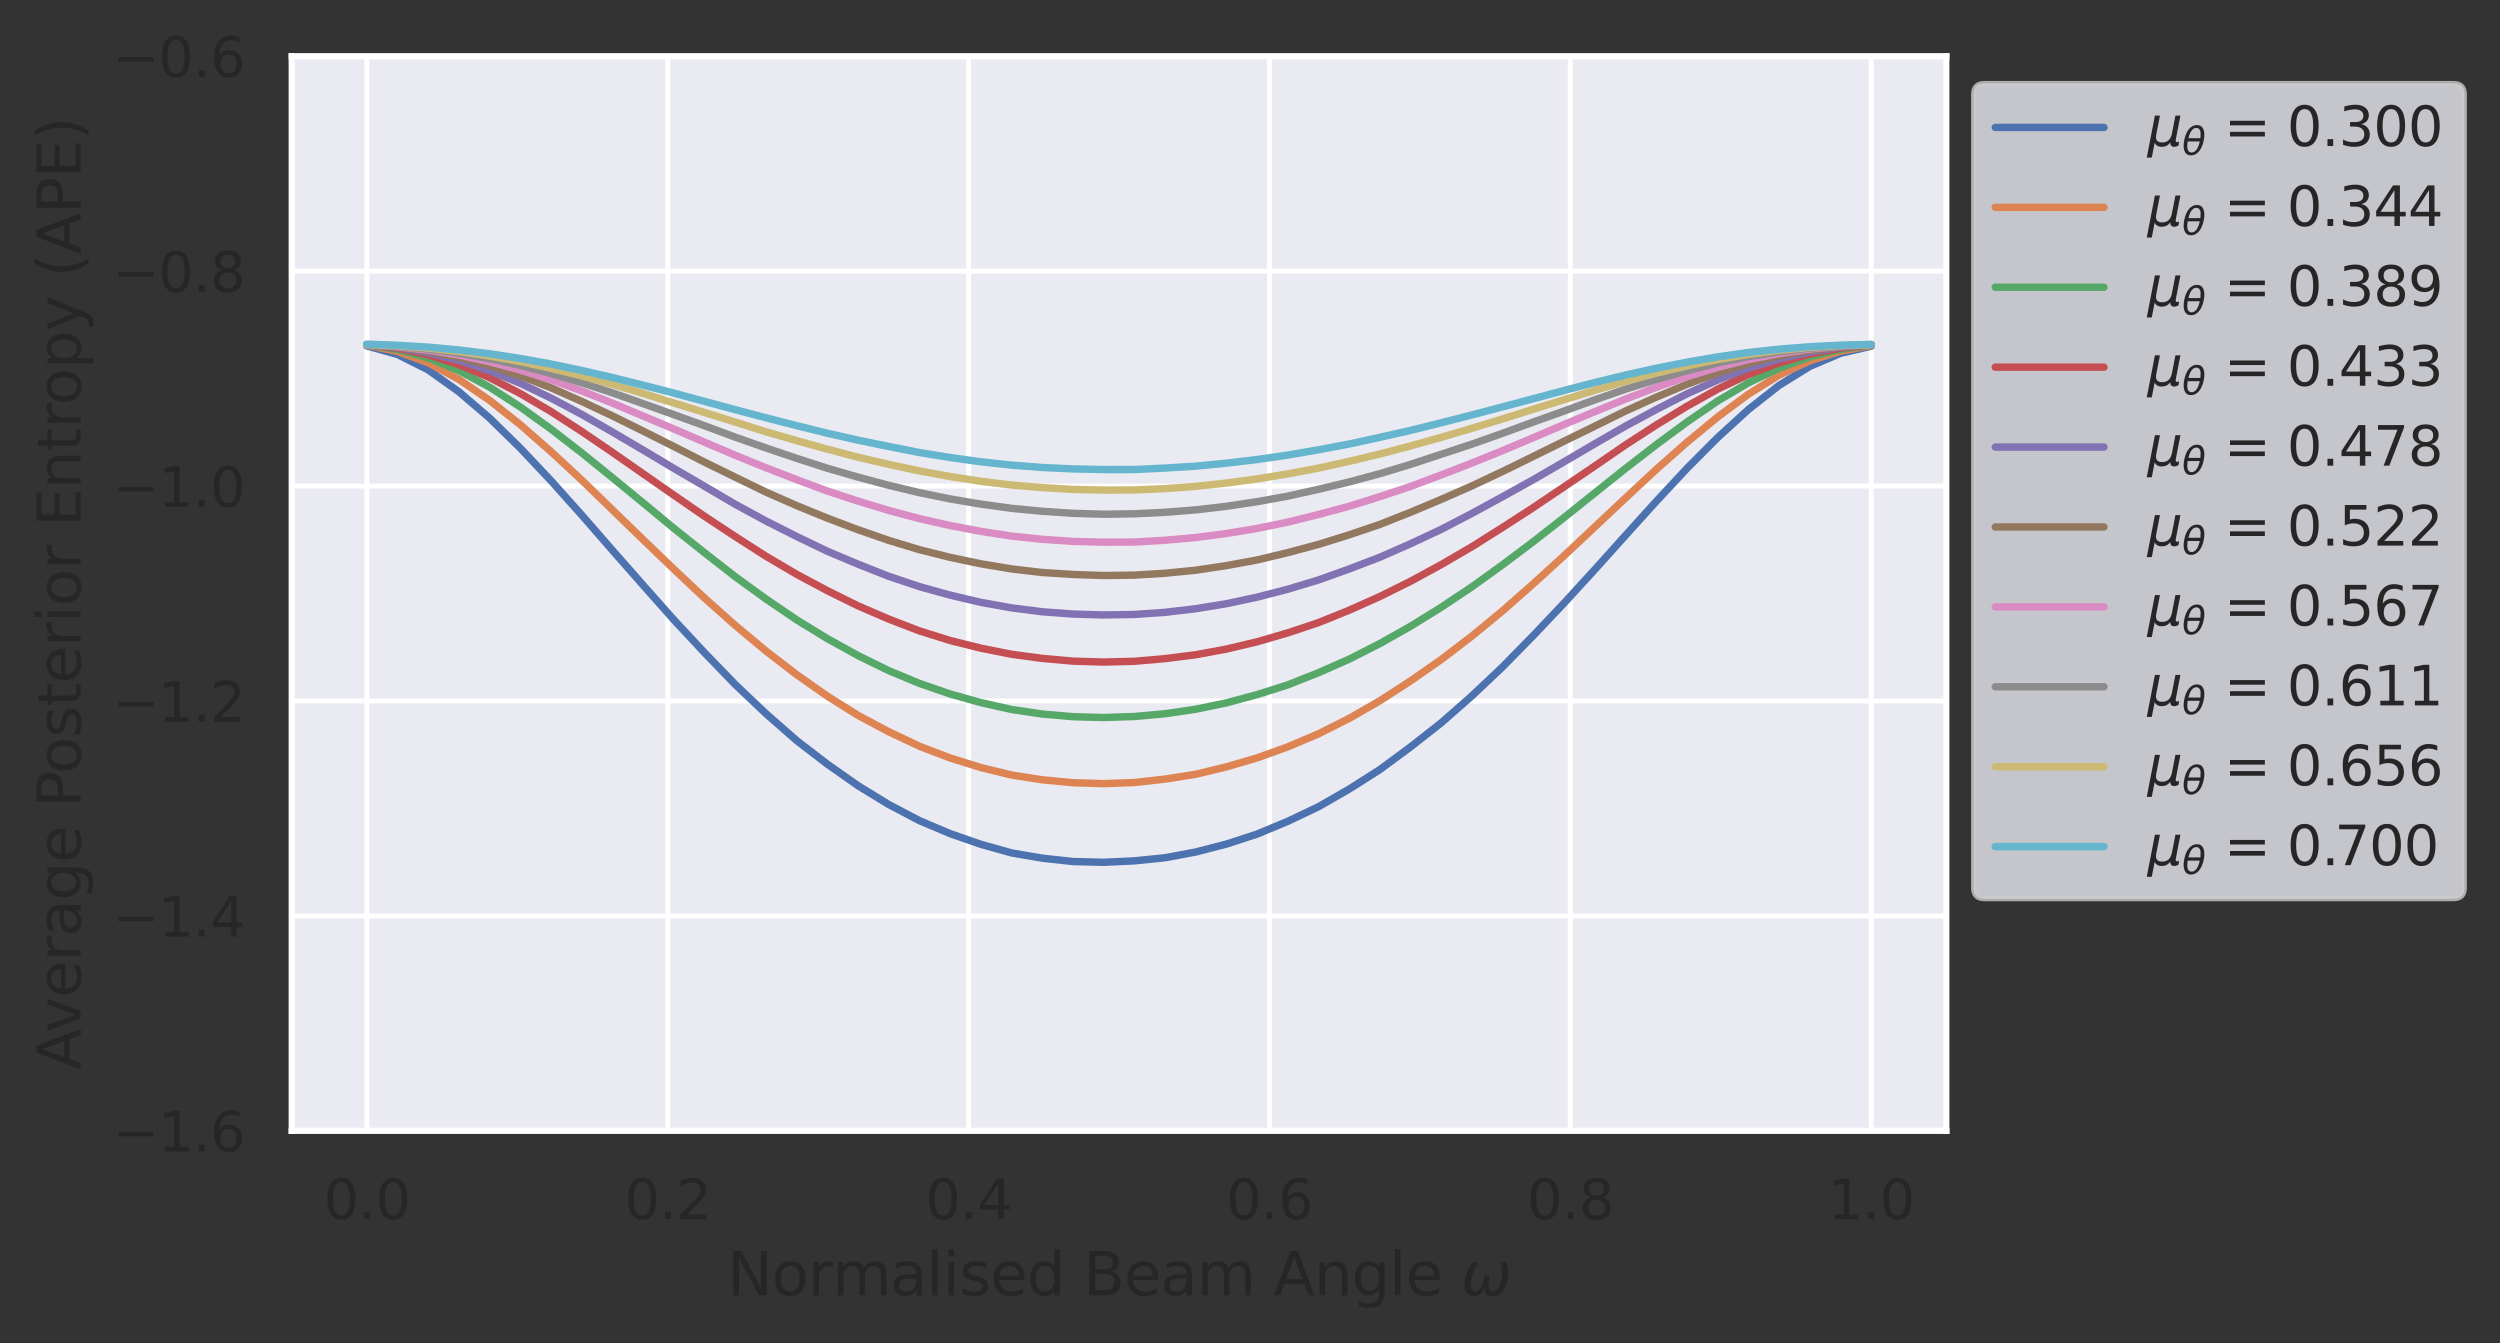 <?xml version="1.0" encoding="utf-8" standalone="no"?>
<!DOCTYPE svg PUBLIC "-//W3C//DTD SVG 1.1//EN"
  "http://www.w3.org/Graphics/SVG/1.1/DTD/svg11.dtd">
<svg xmlns:xlink="http://www.w3.org/1999/xlink" width="505.855pt" height="271.805pt" viewBox="0 0 505.855 271.805" xmlns="http://www.w3.org/2000/svg" version="1.1">
 <rect x="0" y="0" width="505.855" height="271.805" fill="#333333" stroke="none"/>
 <defs>
  <style type="text/css">*{stroke-linejoin: round; stroke-linecap: butt}</style>
 </defs>
 <g id="figure_1">
  <g id="patch_1">
   <path d="M 0 271.805 
L 505.855 271.805 
L 505.855 0 
L 0 0 
L 0 271.805 
z
" style="fill: none"/>
  </g>
  <g id="axes_1">
   <g id="patch_2">
    <path d="M 59.025 228.819 
L 393.825 228.819 
L 393.825 11.379 
L 59.025 11.379 
z
" style="fill: #eaeaf2"/>
   </g>
   <g id="matplotlib.axis_1">
    <g id="xtick_1">
     <g id="line2d_1">
      <path d="M 74.243 228.819 
L 74.243 11.379 
" clip-path="url(#p7f890afa1e)" style="fill: none; stroke: #ffffff; stroke-linecap: round"/>
     </g>
     <g id="text_1">
      <!-- 0.0 -->
      <g style="fill: #262626" transform="translate(65.496 246.677)scale(0.11 -0.11)">
       <defs>
        <path id="DejaVuSans-30" d="M 2034 4250 
Q 1547 4250 1301 3770 
Q 1056 3291 1056 2328 
Q 1056 1369 1301 889 
Q 1547 409 2034 409 
Q 2525 409 2770 889 
Q 3016 1369 3016 2328 
Q 3016 3291 2770 3770 
Q 2525 4250 2034 4250 
z
M 2034 4750 
Q 2819 4750 3233 4129 
Q 3647 3509 3647 2328 
Q 3647 1150 3233 529 
Q 2819 -91 2034 -91 
Q 1250 -91 836 529 
Q 422 1150 422 2328 
Q 422 3509 836 4129 
Q 1250 4750 2034 4750 
z
" transform="scale(0.016)"/>
        <path id="DejaVuSans-2e" d="M 684 794 
L 1344 794 
L 1344 0 
L 684 0 
L 684 794 
z
" transform="scale(0.016)"/>
       </defs>
       <use xlink:href="#DejaVuSans-30"/>
       <use xlink:href="#DejaVuSans-2e" x="63.623"/>
       <use xlink:href="#DejaVuSans-30" x="95.41"/>
      </g>
     </g>
    </g>
    <g id="xtick_2">
     <g id="line2d_2">
      <path d="M 135.116 228.819 
L 135.116 11.379 
" clip-path="url(#p7f890afa1e)" style="fill: none; stroke: #ffffff; stroke-linecap: round"/>
     </g>
     <g id="text_2">
      <!-- 0.2 -->
      <g style="fill: #262626" transform="translate(126.369 246.677)scale(0.11 -0.11)">
       <defs>
        <path id="DejaVuSans-32" d="M 1228 531 
L 3431 531 
L 3431 0 
L 469 0 
L 469 531 
Q 828 903 1448 1529 
Q 2069 2156 2228 2338 
Q 2531 2678 2651 2914 
Q 2772 3150 2772 3378 
Q 2772 3750 2511 3984 
Q 2250 4219 1831 4219 
Q 1534 4219 1204 4116 
Q 875 4013 500 3803 
L 500 4441 
Q 881 4594 1212 4672 
Q 1544 4750 1819 4750 
Q 2544 4750 2975 4387 
Q 3406 4025 3406 3419 
Q 3406 3131 3298 2873 
Q 3191 2616 2906 2266 
Q 2828 2175 2409 1742 
Q 1991 1309 1228 531 
z
" transform="scale(0.016)"/>
       </defs>
       <use xlink:href="#DejaVuSans-30"/>
       <use xlink:href="#DejaVuSans-2e" x="63.623"/>
       <use xlink:href="#DejaVuSans-32" x="95.41"/>
      </g>
     </g>
    </g>
    <g id="xtick_3">
     <g id="line2d_3">
      <path d="M 195.988 228.819 
L 195.988 11.379 
" clip-path="url(#p7f890afa1e)" style="fill: none; stroke: #ffffff; stroke-linecap: round"/>
     </g>
     <g id="text_3">
      <!-- 0.4 -->
      <g style="fill: #262626" transform="translate(187.242 246.677)scale(0.11 -0.11)">
       <defs>
        <path id="DejaVuSans-34" d="M 2419 4116 
L 825 1625 
L 2419 1625 
L 2419 4116 
z
M 2253 4666 
L 3047 4666 
L 3047 1625 
L 3713 1625 
L 3713 1100 
L 3047 1100 
L 3047 0 
L 2419 0 
L 2419 1100 
L 313 1100 
L 313 1709 
L 2253 4666 
z
" transform="scale(0.016)"/>
       </defs>
       <use xlink:href="#DejaVuSans-30"/>
       <use xlink:href="#DejaVuSans-2e" x="63.623"/>
       <use xlink:href="#DejaVuSans-34" x="95.41"/>
      </g>
     </g>
    </g>
    <g id="xtick_4">
     <g id="line2d_4">
      <path d="M 256.861 228.819 
L 256.861 11.379 
" clip-path="url(#p7f890afa1e)" style="fill: none; stroke: #ffffff; stroke-linecap: round"/>
     </g>
     <g id="text_4">
      <!-- 0.6 -->
      <g style="fill: #262626" transform="translate(248.114 246.677)scale(0.11 -0.11)">
       <defs>
        <path id="DejaVuSans-36" d="M 2113 2584 
Q 1688 2584 1439 2293 
Q 1191 2003 1191 1497 
Q 1191 994 1439 701 
Q 1688 409 2113 409 
Q 2538 409 2786 701 
Q 3034 994 3034 1497 
Q 3034 2003 2786 2293 
Q 2538 2584 2113 2584 
z
M 3366 4563 
L 3366 3988 
Q 3128 4100 2886 4159 
Q 2644 4219 2406 4219 
Q 1781 4219 1451 3797 
Q 1122 3375 1075 2522 
Q 1259 2794 1537 2939 
Q 1816 3084 2150 3084 
Q 2853 3084 3261 2657 
Q 3669 2231 3669 1497 
Q 3669 778 3244 343 
Q 2819 -91 2113 -91 
Q 1303 -91 875 529 
Q 447 1150 447 2328 
Q 447 3434 972 4092 
Q 1497 4750 2381 4750 
Q 2619 4750 2861 4703 
Q 3103 4656 3366 4563 
z
" transform="scale(0.016)"/>
       </defs>
       <use xlink:href="#DejaVuSans-30"/>
       <use xlink:href="#DejaVuSans-2e" x="63.623"/>
       <use xlink:href="#DejaVuSans-36" x="95.41"/>
      </g>
     </g>
    </g>
    <g id="xtick_5">
     <g id="line2d_5">
      <path d="M 317.734 228.819 
L 317.734 11.379 
" clip-path="url(#p7f890afa1e)" style="fill: none; stroke: #ffffff; stroke-linecap: round"/>
     </g>
     <g id="text_5">
      <!-- 0.8 -->
      <g style="fill: #262626" transform="translate(308.987 246.677)scale(0.11 -0.11)">
       <defs>
        <path id="DejaVuSans-38" d="M 2034 2216 
Q 1584 2216 1326 1975 
Q 1069 1734 1069 1313 
Q 1069 891 1326 650 
Q 1584 409 2034 409 
Q 2484 409 2743 651 
Q 3003 894 3003 1313 
Q 3003 1734 2745 1975 
Q 2488 2216 2034 2216 
z
M 1403 2484 
Q 997 2584 770 2862 
Q 544 3141 544 3541 
Q 544 4100 942 4425 
Q 1341 4750 2034 4750 
Q 2731 4750 3128 4425 
Q 3525 4100 3525 3541 
Q 3525 3141 3298 2862 
Q 3072 2584 2669 2484 
Q 3125 2378 3379 2068 
Q 3634 1759 3634 1313 
Q 3634 634 3220 271 
Q 2806 -91 2034 -91 
Q 1263 -91 848 271 
Q 434 634 434 1313 
Q 434 1759 690 2068 
Q 947 2378 1403 2484 
z
M 1172 3481 
Q 1172 3119 1398 2916 
Q 1625 2713 2034 2713 
Q 2441 2713 2670 2916 
Q 2900 3119 2900 3481 
Q 2900 3844 2670 4047 
Q 2441 4250 2034 4250 
Q 1625 4250 1398 4047 
Q 1172 3844 1172 3481 
z
" transform="scale(0.016)"/>
       </defs>
       <use xlink:href="#DejaVuSans-30"/>
       <use xlink:href="#DejaVuSans-2e" x="63.623"/>
       <use xlink:href="#DejaVuSans-38" x="95.41"/>
      </g>
     </g>
    </g>
    <g id="xtick_6">
     <g id="line2d_6">
      <path d="M 378.607 228.819 
L 378.607 11.379 
" clip-path="url(#p7f890afa1e)" style="fill: none; stroke: #ffffff; stroke-linecap: round"/>
     </g>
     <g id="text_6">
      <!-- 1.0 -->
      <g style="fill: #262626" transform="translate(369.86 246.677)scale(0.11 -0.11)">
       <defs>
        <path id="DejaVuSans-31" d="M 794 531 
L 1825 531 
L 1825 4091 
L 703 3866 
L 703 4441 
L 1819 4666 
L 2450 4666 
L 2450 531 
L 3481 531 
L 3481 0 
L 794 0 
L 794 531 
z
" transform="scale(0.016)"/>
       </defs>
       <use xlink:href="#DejaVuSans-31"/>
       <use xlink:href="#DejaVuSans-2e" x="63.623"/>
       <use xlink:href="#DejaVuSans-30" x="95.41"/>
      </g>
     </g>
    </g>
    <g id="text_7">
     <!-- Normalised Beam Angle $\omega$ -->
     <g style="fill: #262626" transform="translate(147.165 262.085)scale(0.12 -0.12)">
      <defs>
       <path id="DejaVuSans-4e" d="M 628 4666 
L 1478 4666 
L 3547 763 
L 3547 4666 
L 4159 4666 
L 4159 0 
L 3309 0 
L 1241 3903 
L 1241 0 
L 628 0 
L 628 4666 
z
" transform="scale(0.016)"/>
       <path id="DejaVuSans-6f" d="M 1959 3097 
Q 1497 3097 1228 2736 
Q 959 2375 959 1747 
Q 959 1119 1226 758 
Q 1494 397 1959 397 
Q 2419 397 2687 759 
Q 2956 1122 2956 1747 
Q 2956 2369 2687 2733 
Q 2419 3097 1959 3097 
z
M 1959 3584 
Q 2709 3584 3137 3096 
Q 3566 2609 3566 1747 
Q 3566 888 3137 398 
Q 2709 -91 1959 -91 
Q 1206 -91 779 398 
Q 353 888 353 1747 
Q 353 2609 779 3096 
Q 1206 3584 1959 3584 
z
" transform="scale(0.016)"/>
       <path id="DejaVuSans-72" d="M 2631 2963 
Q 2534 3019 2420 3045 
Q 2306 3072 2169 3072 
Q 1681 3072 1420 2755 
Q 1159 2438 1159 1844 
L 1159 0 
L 581 0 
L 581 3500 
L 1159 3500 
L 1159 2956 
Q 1341 3275 1631 3429 
Q 1922 3584 2338 3584 
Q 2397 3584 2469 3576 
Q 2541 3569 2628 3553 
L 2631 2963 
z
" transform="scale(0.016)"/>
       <path id="DejaVuSans-6d" d="M 3328 2828 
Q 3544 3216 3844 3400 
Q 4144 3584 4550 3584 
Q 5097 3584 5394 3201 
Q 5691 2819 5691 2113 
L 5691 0 
L 5113 0 
L 5113 2094 
Q 5113 2597 4934 2840 
Q 4756 3084 4391 3084 
Q 3944 3084 3684 2787 
Q 3425 2491 3425 1978 
L 3425 0 
L 2847 0 
L 2847 2094 
Q 2847 2600 2669 2842 
Q 2491 3084 2119 3084 
Q 1678 3084 1418 2786 
Q 1159 2488 1159 1978 
L 1159 0 
L 581 0 
L 581 3500 
L 1159 3500 
L 1159 2956 
Q 1356 3278 1631 3431 
Q 1906 3584 2284 3584 
Q 2666 3584 2933 3390 
Q 3200 3197 3328 2828 
z
" transform="scale(0.016)"/>
       <path id="DejaVuSans-61" d="M 2194 1759 
Q 1497 1759 1228 1600 
Q 959 1441 959 1056 
Q 959 750 1161 570 
Q 1363 391 1709 391 
Q 2188 391 2477 730 
Q 2766 1069 2766 1631 
L 2766 1759 
L 2194 1759 
z
M 3341 1997 
L 3341 0 
L 2766 0 
L 2766 531 
Q 2569 213 2275 61 
Q 1981 -91 1556 -91 
Q 1019 -91 701 211 
Q 384 513 384 1019 
Q 384 1609 779 1909 
Q 1175 2209 1959 2209 
L 2766 2209 
L 2766 2266 
Q 2766 2663 2505 2880 
Q 2244 3097 1772 3097 
Q 1472 3097 1187 3025 
Q 903 2953 641 2809 
L 641 3341 
Q 956 3463 1253 3523 
Q 1550 3584 1831 3584 
Q 2591 3584 2966 3190 
Q 3341 2797 3341 1997 
z
" transform="scale(0.016)"/>
       <path id="DejaVuSans-6c" d="M 603 4863 
L 1178 4863 
L 1178 0 
L 603 0 
L 603 4863 
z
" transform="scale(0.016)"/>
       <path id="DejaVuSans-69" d="M 603 3500 
L 1178 3500 
L 1178 0 
L 603 0 
L 603 3500 
z
M 603 4863 
L 1178 4863 
L 1178 4134 
L 603 4134 
L 603 4863 
z
" transform="scale(0.016)"/>
       <path id="DejaVuSans-73" d="M 2834 3397 
L 2834 2853 
Q 2591 2978 2328 3040 
Q 2066 3103 1784 3103 
Q 1356 3103 1142 2972 
Q 928 2841 928 2578 
Q 928 2378 1081 2264 
Q 1234 2150 1697 2047 
L 1894 2003 
Q 2506 1872 2764 1633 
Q 3022 1394 3022 966 
Q 3022 478 2636 193 
Q 2250 -91 1575 -91 
Q 1294 -91 989 -36 
Q 684 19 347 128 
L 347 722 
Q 666 556 975 473 
Q 1284 391 1588 391 
Q 1994 391 2212 530 
Q 2431 669 2431 922 
Q 2431 1156 2273 1281 
Q 2116 1406 1581 1522 
L 1381 1569 
Q 847 1681 609 1914 
Q 372 2147 372 2553 
Q 372 3047 722 3315 
Q 1072 3584 1716 3584 
Q 2034 3584 2315 3537 
Q 2597 3491 2834 3397 
z
" transform="scale(0.016)"/>
       <path id="DejaVuSans-65" d="M 3597 1894 
L 3597 1613 
L 953 1613 
Q 991 1019 1311 708 
Q 1631 397 2203 397 
Q 2534 397 2845 478 
Q 3156 559 3463 722 
L 3463 178 
Q 3153 47 2828 -22 
Q 2503 -91 2169 -91 
Q 1331 -91 842 396 
Q 353 884 353 1716 
Q 353 2575 817 3079 
Q 1281 3584 2069 3584 
Q 2775 3584 3186 3129 
Q 3597 2675 3597 1894 
z
M 3022 2063 
Q 3016 2534 2758 2815 
Q 2500 3097 2075 3097 
Q 1594 3097 1305 2825 
Q 1016 2553 972 2059 
L 3022 2063 
z
" transform="scale(0.016)"/>
       <path id="DejaVuSans-64" d="M 2906 2969 
L 2906 4863 
L 3481 4863 
L 3481 0 
L 2906 0 
L 2906 525 
Q 2725 213 2448 61 
Q 2172 -91 1784 -91 
Q 1150 -91 751 415 
Q 353 922 353 1747 
Q 353 2572 751 3078 
Q 1150 3584 1784 3584 
Q 2172 3584 2448 3432 
Q 2725 3281 2906 2969 
z
M 947 1747 
Q 947 1113 1208 752 
Q 1469 391 1925 391 
Q 2381 391 2643 752 
Q 2906 1113 2906 1747 
Q 2906 2381 2643 2742 
Q 2381 3103 1925 3103 
Q 1469 3103 1208 2742 
Q 947 2381 947 1747 
z
" transform="scale(0.016)"/>
       <path id="DejaVuSans-20" transform="scale(0.016)"/>
       <path id="DejaVuSans-42" d="M 1259 2228 
L 1259 519 
L 2272 519 
Q 2781 519 3026 730 
Q 3272 941 3272 1375 
Q 3272 1813 3026 2020 
Q 2781 2228 2272 2228 
L 1259 2228 
z
M 1259 4147 
L 1259 2741 
L 2194 2741 
Q 2656 2741 2882 2914 
Q 3109 3088 3109 3444 
Q 3109 3797 2882 3972 
Q 2656 4147 2194 4147 
L 1259 4147 
z
M 628 4666 
L 2241 4666 
Q 2963 4666 3353 4366 
Q 3744 4066 3744 3513 
Q 3744 3084 3544 2831 
Q 3344 2578 2956 2516 
Q 3422 2416 3680 2098 
Q 3938 1781 3938 1306 
Q 3938 681 3513 340 
Q 3088 0 2303 0 
L 628 0 
L 628 4666 
z
" transform="scale(0.016)"/>
       <path id="DejaVuSans-41" d="M 2188 4044 
L 1331 1722 
L 3047 1722 
L 2188 4044 
z
M 1831 4666 
L 2547 4666 
L 4325 0 
L 3669 0 
L 3244 1197 
L 1141 1197 
L 716 0 
L 50 0 
L 1831 4666 
z
" transform="scale(0.016)"/>
       <path id="DejaVuSans-6e" d="M 3513 2113 
L 3513 0 
L 2938 0 
L 2938 2094 
Q 2938 2591 2744 2837 
Q 2550 3084 2163 3084 
Q 1697 3084 1428 2787 
Q 1159 2491 1159 1978 
L 1159 0 
L 581 0 
L 581 3500 
L 1159 3500 
L 1159 2956 
Q 1366 3272 1645 3428 
Q 1925 3584 2291 3584 
Q 2894 3584 3203 3211 
Q 3513 2838 3513 2113 
z
" transform="scale(0.016)"/>
       <path id="DejaVuSans-67" d="M 2906 1791 
Q 2906 2416 2648 2759 
Q 2391 3103 1925 3103 
Q 1463 3103 1205 2759 
Q 947 2416 947 1791 
Q 947 1169 1205 825 
Q 1463 481 1925 481 
Q 2391 481 2648 825 
Q 2906 1169 2906 1791 
z
M 3481 434 
Q 3481 -459 3084 -895 
Q 2688 -1331 1869 -1331 
Q 1566 -1331 1297 -1286 
Q 1028 -1241 775 -1147 
L 775 -588 
Q 1028 -725 1275 -790 
Q 1522 -856 1778 -856 
Q 2344 -856 2625 -561 
Q 2906 -266 2906 331 
L 2906 616 
Q 2728 306 2450 153 
Q 2172 0 1784 0 
Q 1141 0 747 490 
Q 353 981 353 1791 
Q 353 2603 747 3093 
Q 1141 3584 1784 3584 
Q 2172 3584 2450 3431 
Q 2728 3278 2906 2969 
L 2906 3500 
L 3481 3500 
L 3481 434 
z
" transform="scale(0.016)"/>
       <path id="DejaVuSans-Oblique-3c9" d="M 1369 -91 
Q 72 -91 434 1766 
Q 575 2500 1256 3500 
L 1875 3500 
Q 1231 2500 1088 1750 
Q 819 397 1519 397 
Q 2166 397 2478 2078 
L 3009 2078 
Q 2669 388 3316 397 
Q 4013 403 4275 1750 
Q 4419 2500 4169 3500 
L 4788 3500 
Q 5075 2500 4934 1766 
Q 4578 -94 3278 -91 
Q 2428 -88 2503 844 
Q 2194 -91 1369 -91 
z
" transform="scale(0.016)"/>
      </defs>
      <use xlink:href="#DejaVuSans-4e" transform="translate(0 0.016)"/>
      <use xlink:href="#DejaVuSans-6f" transform="translate(74.805 0.016)"/>
      <use xlink:href="#DejaVuSans-72" transform="translate(135.986 0.016)"/>
      <use xlink:href="#DejaVuSans-6d" transform="translate(177.1 0.016)"/>
      <use xlink:href="#DejaVuSans-61" transform="translate(274.512 0.016)"/>
      <use xlink:href="#DejaVuSans-6c" transform="translate(335.791 0.016)"/>
      <use xlink:href="#DejaVuSans-69" transform="translate(363.574 0.016)"/>
      <use xlink:href="#DejaVuSans-73" transform="translate(391.357 0.016)"/>
      <use xlink:href="#DejaVuSans-65" transform="translate(443.457 0.016)"/>
      <use xlink:href="#DejaVuSans-64" transform="translate(504.98 0.016)"/>
      <use xlink:href="#DejaVuSans-20" transform="translate(568.457 0.016)"/>
      <use xlink:href="#DejaVuSans-42" transform="translate(600.244 0.016)"/>
      <use xlink:href="#DejaVuSans-65" transform="translate(668.848 0.016)"/>
      <use xlink:href="#DejaVuSans-61" transform="translate(730.371 0.016)"/>
      <use xlink:href="#DejaVuSans-6d" transform="translate(791.65 0.016)"/>
      <use xlink:href="#DejaVuSans-20" transform="translate(889.062 0.016)"/>
      <use xlink:href="#DejaVuSans-41" transform="translate(920.85 0.016)"/>
      <use xlink:href="#DejaVuSans-6e" transform="translate(989.258 0.016)"/>
      <use xlink:href="#DejaVuSans-67" transform="translate(1052.637 0.016)"/>
      <use xlink:href="#DejaVuSans-6c" transform="translate(1116.113 0.016)"/>
      <use xlink:href="#DejaVuSans-65" transform="translate(1143.896 0.016)"/>
      <use xlink:href="#DejaVuSans-20" transform="translate(1205.42 0.016)"/>
      <use xlink:href="#DejaVuSans-Oblique-3c9" transform="translate(1237.207 0.016)"/>
     </g>
    </g>
   </g>
   <g id="matplotlib.axis_2">
    <g id="ytick_1">
     <g id="line2d_7">
      <path d="M 59.025 228.819 
L 393.825 228.819 
" clip-path="url(#p7f890afa1e)" style="fill: none; stroke: #ffffff; stroke-linecap: round"/>
     </g>
     <g id="text_8">
      <!-- −1.6 -->
      <g style="fill: #262626" transform="translate(22.814 232.998)scale(0.11 -0.11)">
       <defs>
        <path id="DejaVuSans-2212" d="M 678 2272 
L 4684 2272 
L 4684 1741 
L 678 1741 
L 678 2272 
z
" transform="scale(0.016)"/>
       </defs>
       <use xlink:href="#DejaVuSans-2212"/>
       <use xlink:href="#DejaVuSans-31" x="83.789"/>
       <use xlink:href="#DejaVuSans-2e" x="147.412"/>
       <use xlink:href="#DejaVuSans-36" x="179.199"/>
      </g>
     </g>
    </g>
    <g id="ytick_2">
     <g id="line2d_8">
      <path d="M 59.025 185.331 
L 393.825 185.331 
" clip-path="url(#p7f890afa1e)" style="fill: none; stroke: #ffffff; stroke-linecap: round"/>
     </g>
     <g id="text_9">
      <!-- −1.4 -->
      <g style="fill: #262626" transform="translate(22.814 189.51)scale(0.11 -0.11)">
       <use xlink:href="#DejaVuSans-2212"/>
       <use xlink:href="#DejaVuSans-31" x="83.789"/>
       <use xlink:href="#DejaVuSans-2e" x="147.412"/>
       <use xlink:href="#DejaVuSans-34" x="179.199"/>
      </g>
     </g>
    </g>
    <g id="ytick_3">
     <g id="line2d_9">
      <path d="M 59.025 141.843 
L 393.825 141.843 
" clip-path="url(#p7f890afa1e)" style="fill: none; stroke: #ffffff; stroke-linecap: round"/>
     </g>
     <g id="text_10">
      <!-- −1.2 -->
      <g style="fill: #262626" transform="translate(22.814 146.022)scale(0.11 -0.11)">
       <use xlink:href="#DejaVuSans-2212"/>
       <use xlink:href="#DejaVuSans-31" x="83.789"/>
       <use xlink:href="#DejaVuSans-2e" x="147.412"/>
       <use xlink:href="#DejaVuSans-32" x="179.199"/>
      </g>
     </g>
    </g>
    <g id="ytick_4">
     <g id="line2d_10">
      <path d="M 59.025 98.355 
L 393.825 98.355 
" clip-path="url(#p7f890afa1e)" style="fill: none; stroke: #ffffff; stroke-linecap: round"/>
     </g>
     <g id="text_11">
      <!-- −1.0 -->
      <g style="fill: #262626" transform="translate(22.814 102.534)scale(0.11 -0.11)">
       <use xlink:href="#DejaVuSans-2212"/>
       <use xlink:href="#DejaVuSans-31" x="83.789"/>
       <use xlink:href="#DejaVuSans-2e" x="147.412"/>
       <use xlink:href="#DejaVuSans-30" x="179.199"/>
      </g>
     </g>
    </g>
    <g id="ytick_5">
     <g id="line2d_11">
      <path d="M 59.025 54.867 
L 393.825 54.867 
" clip-path="url(#p7f890afa1e)" style="fill: none; stroke: #ffffff; stroke-linecap: round"/>
     </g>
     <g id="text_12">
      <!-- −0.8 -->
      <g style="fill: #262626" transform="translate(22.814 59.046)scale(0.11 -0.11)">
       <use xlink:href="#DejaVuSans-2212"/>
       <use xlink:href="#DejaVuSans-30" x="83.789"/>
       <use xlink:href="#DejaVuSans-2e" x="147.412"/>
       <use xlink:href="#DejaVuSans-38" x="179.199"/>
      </g>
     </g>
    </g>
    <g id="ytick_6">
     <g id="line2d_12">
      <path d="M 59.025 11.379 
L 393.825 11.379 
" clip-path="url(#p7f890afa1e)" style="fill: none; stroke: #ffffff; stroke-linecap: round"/>
     </g>
     <g id="text_13">
      <!-- −0.6 -->
      <g style="fill: #262626" transform="translate(22.814 15.558)scale(0.11 -0.11)">
       <use xlink:href="#DejaVuSans-2212"/>
       <use xlink:href="#DejaVuSans-30" x="83.789"/>
       <use xlink:href="#DejaVuSans-2e" x="147.412"/>
       <use xlink:href="#DejaVuSans-36" x="179.199"/>
      </g>
     </g>
    </g>
    <g id="text_14">
     <!-- Average Posterior Entropy (APE) -->
     <g style="fill: #262626" transform="translate(16.318 216.476)rotate(-90)scale(0.12 -0.12)">
      <defs>
       <path id="DejaVuSans-76" d="M 191 3500 
L 800 3500 
L 1894 563 
L 2988 3500 
L 3597 3500 
L 2284 0 
L 1503 0 
L 191 3500 
z
" transform="scale(0.016)"/>
       <path id="DejaVuSans-50" d="M 1259 4147 
L 1259 2394 
L 2053 2394 
Q 2494 2394 2734 2622 
Q 2975 2850 2975 3272 
Q 2975 3691 2734 3919 
Q 2494 4147 2053 4147 
L 1259 4147 
z
M 628 4666 
L 2053 4666 
Q 2838 4666 3239 4311 
Q 3641 3956 3641 3272 
Q 3641 2581 3239 2228 
Q 2838 1875 2053 1875 
L 1259 1875 
L 1259 0 
L 628 0 
L 628 4666 
z
" transform="scale(0.016)"/>
       <path id="DejaVuSans-74" d="M 1172 4494 
L 1172 3500 
L 2356 3500 
L 2356 3053 
L 1172 3053 
L 1172 1153 
Q 1172 725 1289 603 
Q 1406 481 1766 481 
L 2356 481 
L 2356 0 
L 1766 0 
Q 1100 0 847 248 
Q 594 497 594 1153 
L 594 3053 
L 172 3053 
L 172 3500 
L 594 3500 
L 594 4494 
L 1172 4494 
z
" transform="scale(0.016)"/>
       <path id="DejaVuSans-45" d="M 628 4666 
L 3578 4666 
L 3578 4134 
L 1259 4134 
L 1259 2753 
L 3481 2753 
L 3481 2222 
L 1259 2222 
L 1259 531 
L 3634 531 
L 3634 0 
L 628 0 
L 628 4666 
z
" transform="scale(0.016)"/>
       <path id="DejaVuSans-70" d="M 1159 525 
L 1159 -1331 
L 581 -1331 
L 581 3500 
L 1159 3500 
L 1159 2969 
Q 1341 3281 1617 3432 
Q 1894 3584 2278 3584 
Q 2916 3584 3314 3078 
Q 3713 2572 3713 1747 
Q 3713 922 3314 415 
Q 2916 -91 2278 -91 
Q 1894 -91 1617 61 
Q 1341 213 1159 525 
z
M 3116 1747 
Q 3116 2381 2855 2742 
Q 2594 3103 2138 3103 
Q 1681 3103 1420 2742 
Q 1159 2381 1159 1747 
Q 1159 1113 1420 752 
Q 1681 391 2138 391 
Q 2594 391 2855 752 
Q 3116 1113 3116 1747 
z
" transform="scale(0.016)"/>
       <path id="DejaVuSans-79" d="M 2059 -325 
Q 1816 -950 1584 -1140 
Q 1353 -1331 966 -1331 
L 506 -1331 
L 506 -850 
L 844 -850 
Q 1081 -850 1212 -737 
Q 1344 -625 1503 -206 
L 1606 56 
L 191 3500 
L 800 3500 
L 1894 763 
L 2988 3500 
L 3597 3500 
L 2059 -325 
z
" transform="scale(0.016)"/>
       <path id="DejaVuSans-28" d="M 1984 4856 
Q 1566 4138 1362 3434 
Q 1159 2731 1159 2009 
Q 1159 1288 1364 580 
Q 1569 -128 1984 -844 
L 1484 -844 
Q 1016 -109 783 600 
Q 550 1309 550 2009 
Q 550 2706 781 3412 
Q 1013 4119 1484 4856 
L 1984 4856 
z
" transform="scale(0.016)"/>
       <path id="DejaVuSans-29" d="M 513 4856 
L 1013 4856 
Q 1481 4119 1714 3412 
Q 1947 2706 1947 2009 
Q 1947 1309 1714 600 
Q 1481 -109 1013 -844 
L 513 -844 
Q 928 -128 1133 580 
Q 1338 1288 1338 2009 
Q 1338 2731 1133 3434 
Q 928 4138 513 4856 
z
" transform="scale(0.016)"/>
      </defs>
      <use xlink:href="#DejaVuSans-41"/>
      <use xlink:href="#DejaVuSans-76" x="62.533"/>
      <use xlink:href="#DejaVuSans-65" x="121.713"/>
      <use xlink:href="#DejaVuSans-72" x="183.236"/>
      <use xlink:href="#DejaVuSans-61" x="224.35"/>
      <use xlink:href="#DejaVuSans-67" x="285.629"/>
      <use xlink:href="#DejaVuSans-65" x="349.105"/>
      <use xlink:href="#DejaVuSans-20" x="410.629"/>
      <use xlink:href="#DejaVuSans-50" x="442.416"/>
      <use xlink:href="#DejaVuSans-6f" x="499.094"/>
      <use xlink:href="#DejaVuSans-73" x="560.275"/>
      <use xlink:href="#DejaVuSans-74" x="612.375"/>
      <use xlink:href="#DejaVuSans-65" x="651.584"/>
      <use xlink:href="#DejaVuSans-72" x="713.107"/>
      <use xlink:href="#DejaVuSans-69" x="754.221"/>
      <use xlink:href="#DejaVuSans-6f" x="782.004"/>
      <use xlink:href="#DejaVuSans-72" x="843.186"/>
      <use xlink:href="#DejaVuSans-20" x="884.299"/>
      <use xlink:href="#DejaVuSans-45" x="916.086"/>
      <use xlink:href="#DejaVuSans-6e" x="979.27"/>
      <use xlink:href="#DejaVuSans-74" x="1042.648"/>
      <use xlink:href="#DejaVuSans-72" x="1081.857"/>
      <use xlink:href="#DejaVuSans-6f" x="1120.721"/>
      <use xlink:href="#DejaVuSans-70" x="1181.902"/>
      <use xlink:href="#DejaVuSans-79" x="1245.379"/>
      <use xlink:href="#DejaVuSans-20" x="1304.559"/>
      <use xlink:href="#DejaVuSans-28" x="1336.346"/>
      <use xlink:href="#DejaVuSans-41" x="1375.359"/>
      <use xlink:href="#DejaVuSans-50" x="1443.768"/>
      <use xlink:href="#DejaVuSans-45" x="1504.07"/>
      <use xlink:href="#DejaVuSans-29" x="1567.254"/>
     </g>
    </g>
   </g>
   <g id="line2d_13">
    <path d="M 74.243 69.994 
L 80.455 71.734 
L 86.666 74.863 
L 92.878 79.294 
L 99.089 84.619 
L 105.301 90.701 
L 111.512 97.29 
L 117.724 104.231 
L 123.935 111.36 
L 130.147 118.42 
L 136.358 125.423 
L 142.57 132.088 
L 148.781 138.509 
L 154.993 144.406 
L 161.204 149.85 
L 167.416 154.625 
L 173.627 158.989 
L 179.839 162.793 
L 186.05 166.055 
L 192.262 168.685 
L 198.473 170.845 
L 204.685 172.583 
L 210.896 173.646 
L 217.108 174.324 
L 223.319 174.481 
L 229.531 174.187 
L 235.742 173.556 
L 241.954 172.396 
L 248.165 170.789 
L 254.377 168.767 
L 260.588 166.181 
L 266.8 163.226 
L 273.011 159.657 
L 279.223 155.707 
L 285.434 151.116 
L 291.646 146.239 
L 297.857 140.782 
L 304.069 134.908 
L 310.28 128.572 
L 316.492 122.018 
L 322.703 115.234 
L 328.915 108.325 
L 335.126 101.452 
L 341.338 94.78 
L 347.549 88.542 
L 353.761 82.871 
L 359.972 77.982 
L 366.184 74.138 
L 372.395 71.501 
L 378.607 70.052 
" clip-path="url(#p7f890afa1e)" style="fill: none; stroke: #4c72b0; stroke-width: 1.5; stroke-linecap: round"/>
   </g>
   <g id="line2d_14">
    <path d="M 74.243 69.837 
L 80.455 71.114 
L 86.666 73.414 
L 92.878 76.775 
L 99.089 81.026 
L 105.301 85.95 
L 111.512 91.402 
L 117.724 97.161 
L 123.935 103.184 
L 130.147 109.215 
L 136.358 115.177 
L 142.57 121.021 
L 148.781 126.548 
L 154.993 131.725 
L 161.204 136.512 
L 167.416 140.867 
L 173.627 144.759 
L 179.839 148.068 
L 186.05 151.007 
L 192.262 153.379 
L 198.473 155.308 
L 204.685 156.818 
L 210.896 157.785 
L 217.108 158.377 
L 223.319 158.564 
L 229.531 158.332 
L 235.742 157.644 
L 241.954 156.662 
L 248.165 155.166 
L 254.377 153.346 
L 260.588 151.112 
L 266.8 148.477 
L 273.011 145.357 
L 279.223 141.783 
L 285.434 137.762 
L 291.646 133.429 
L 297.857 128.685 
L 304.069 123.572 
L 310.28 118.094 
L 316.492 112.432 
L 322.703 106.615 
L 328.915 100.76 
L 335.126 94.99 
L 341.338 89.493 
L 347.549 84.379 
L 353.761 79.775 
L 359.972 75.916 
L 366.184 73.009 
L 372.395 71.046 
L 378.607 69.919 
" clip-path="url(#p7f890afa1e)" style="fill: none; stroke: #dd8452; stroke-width: 1.5; stroke-linecap: round"/>
   </g>
   <g id="line2d_15">
    <path d="M 74.243 69.766 
L 80.455 70.724 
L 86.666 72.455 
L 92.878 75.008 
L 99.089 78.34 
L 105.301 82.362 
L 111.512 86.834 
L 117.724 91.646 
L 123.935 96.67 
L 130.147 101.766 
L 136.358 106.909 
L 142.57 111.847 
L 148.781 116.695 
L 154.993 121.205 
L 161.204 125.421 
L 167.416 129.227 
L 173.627 132.658 
L 179.839 135.706 
L 186.05 138.283 
L 192.262 140.425 
L 198.473 142.17 
L 204.685 143.559 
L 210.896 144.482 
L 217.108 145.018 
L 223.319 145.185 
L 229.531 144.974 
L 235.742 144.417 
L 241.954 143.508 
L 248.165 142.218 
L 254.377 140.542 
L 260.588 138.57 
L 266.8 136.109 
L 273.011 133.368 
L 279.223 130.208 
L 285.434 126.709 
L 291.646 122.867 
L 297.857 118.719 
L 304.069 114.247 
L 310.28 109.576 
L 316.492 104.712 
L 322.703 99.742 
L 328.915 94.786 
L 335.126 89.984 
L 341.338 85.397 
L 347.549 81.141 
L 353.761 77.466 
L 359.972 74.497 
L 366.184 72.228 
L 372.395 70.702 
L 378.607 69.834 
" clip-path="url(#p7f890afa1e)" style="fill: none; stroke: #55a868; stroke-width: 1.5; stroke-linecap: round"/>
   </g>
   <g id="line2d_16">
    <path d="M 74.243 69.739 
L 80.455 70.482 
L 86.666 71.817 
L 92.878 73.792 
L 99.089 76.422 
L 105.301 79.644 
L 111.512 83.288 
L 117.724 87.305 
L 123.935 91.538 
L 130.147 95.871 
L 136.358 100.196 
L 142.57 104.472 
L 148.781 108.571 
L 154.993 112.551 
L 161.204 116.21 
L 167.416 119.526 
L 173.627 122.595 
L 179.839 125.276 
L 186.05 127.66 
L 192.262 129.606 
L 198.473 131.154 
L 204.685 132.389 
L 210.896 133.226 
L 217.108 133.777 
L 223.319 133.959 
L 229.531 133.807 
L 235.742 133.263 
L 241.954 132.481 
L 248.165 131.333 
L 254.377 129.858 
L 260.588 128.047 
L 266.8 125.975 
L 273.011 123.462 
L 279.223 120.69 
L 285.434 117.608 
L 291.646 114.225 
L 297.857 110.611 
L 304.069 106.699 
L 310.28 102.68 
L 316.492 98.495 
L 322.703 94.291 
L 328.915 90.018 
L 335.126 85.996 
L 341.338 82.202 
L 347.549 78.734 
L 353.761 75.786 
L 359.972 73.43 
L 366.184 71.656 
L 372.395 70.462 
L 378.607 69.764 
" clip-path="url(#p7f890afa1e)" style="fill: none; stroke: #c44e52; stroke-width: 1.5; stroke-linecap: round"/>
   </g>
   <g id="line2d_17">
    <path d="M 74.243 69.734 
L 80.455 70.325 
L 86.666 71.375 
L 92.878 72.93 
L 99.089 75.025 
L 105.301 77.564 
L 111.512 80.565 
L 117.724 83.857 
L 123.935 87.416 
L 130.147 91.076 
L 136.358 94.779 
L 142.57 98.405 
L 148.781 102.047 
L 154.993 105.42 
L 161.204 108.559 
L 167.416 111.548 
L 173.627 114.163 
L 179.839 116.619 
L 186.05 118.7 
L 192.262 120.423 
L 198.473 121.886 
L 204.685 122.999 
L 210.896 123.787 
L 217.108 124.25 
L 223.319 124.428 
L 229.531 124.33 
L 235.742 123.901 
L 241.954 123.168 
L 248.165 122.156 
L 254.377 120.826 
L 260.588 119.224 
L 266.8 117.344 
L 273.011 115.124 
L 279.223 112.742 
L 285.434 110.008 
L 291.646 107.099 
L 297.857 103.867 
L 304.069 100.486 
L 310.28 97.037 
L 316.492 93.432 
L 322.703 89.792 
L 328.915 86.211 
L 335.126 82.869 
L 341.338 79.688 
L 347.549 76.9 
L 353.761 74.518 
L 359.972 72.641 
L 366.184 71.222 
L 372.395 70.26 
L 378.607 69.725 
" clip-path="url(#p7f890afa1e)" style="fill: none; stroke: #8172b3; stroke-width: 1.5; stroke-linecap: round"/>
   </g>
   <g id="line2d_18">
    <path d="M 74.243 69.754 
L 80.455 70.227 
L 86.666 71.077 
L 92.878 72.309 
L 99.089 73.988 
L 105.301 76.038 
L 111.512 78.474 
L 117.724 81.23 
L 123.935 84.16 
L 130.147 87.232 
L 136.358 90.35 
L 142.57 93.516 
L 148.781 96.558 
L 154.993 99.577 
L 161.204 102.309 
L 167.416 104.845 
L 173.627 107.193 
L 179.839 109.346 
L 186.05 111.227 
L 192.262 112.782 
L 198.473 114.084 
L 204.685 115.118 
L 210.896 115.844 
L 217.108 116.24 
L 223.319 116.455 
L 229.531 116.371 
L 235.742 115.991 
L 241.954 115.378 
L 248.165 114.446 
L 254.377 113.302 
L 260.588 111.816 
L 266.8 110.154 
L 273.011 108.213 
L 279.223 106.102 
L 285.434 103.644 
L 291.646 101.03 
L 297.857 98.305 
L 304.069 95.379 
L 310.28 92.334 
L 316.492 89.264 
L 322.703 86.228 
L 328.915 83.153 
L 335.126 80.365 
L 341.338 77.758 
L 347.549 75.454 
L 353.761 73.532 
L 359.972 72.015 
L 366.184 70.894 
L 372.395 70.143 
L 378.607 69.712 
" clip-path="url(#p7f890afa1e)" style="fill: none; stroke: #937860; stroke-width: 1.5; stroke-linecap: round"/>
   </g>
   <g id="line2d_19">
    <path d="M 74.243 69.772 
L 80.455 70.156 
L 86.666 70.852 
L 92.878 71.838 
L 99.089 73.199 
L 105.301 74.886 
L 111.512 76.862 
L 117.724 79.109 
L 123.935 81.577 
L 130.147 84.189 
L 136.358 86.803 
L 142.57 89.486 
L 148.781 92.124 
L 154.993 94.652 
L 161.204 97.049 
L 167.416 99.364 
L 173.627 101.398 
L 179.839 103.286 
L 186.05 104.941 
L 192.262 106.341 
L 198.473 107.517 
L 204.685 108.474 
L 210.896 109.121 
L 217.108 109.553 
L 223.319 109.701 
L 229.531 109.68 
L 235.742 109.313 
L 241.954 108.761 
L 248.165 107.951 
L 254.377 106.922 
L 260.588 105.642 
L 266.8 104.099 
L 273.011 102.426 
L 279.223 100.487 
L 285.434 98.416 
L 291.646 96.082 
L 297.857 93.682 
L 304.069 91.164 
L 310.28 88.542 
L 316.492 85.889 
L 322.703 83.292 
L 328.915 80.746 
L 335.126 78.379 
L 341.338 76.222 
L 347.549 74.338 
L 353.761 72.758 
L 359.972 71.545 
L 366.184 70.641 
L 372.395 70.051 
L 378.607 69.742 
" clip-path="url(#p7f890afa1e)" style="fill: none; stroke: #da8bc3; stroke-width: 1.5; stroke-linecap: round"/>
   </g>
   <g id="line2d_20">
    <path d="M 74.243 69.768 
L 80.455 70.08 
L 86.666 70.643 
L 92.878 71.468 
L 99.089 72.57 
L 105.301 73.932 
L 111.512 75.583 
L 117.724 77.449 
L 123.935 79.491 
L 130.147 81.683 
L 136.358 83.906 
L 142.57 86.158 
L 148.781 88.46 
L 154.993 90.644 
L 161.204 92.746 
L 167.416 94.748 
L 173.627 96.551 
L 179.839 98.207 
L 186.05 99.688 
L 192.262 100.956 
L 198.473 102.001 
L 204.685 102.856 
L 210.896 103.457 
L 217.108 103.867 
L 223.319 104.048 
L 229.531 103.965 
L 235.742 103.66 
L 241.954 103.169 
L 248.165 102.445 
L 254.377 101.509 
L 260.588 100.387 
L 266.8 99.002 
L 273.011 97.513 
L 279.223 95.837 
L 285.434 93.955 
L 291.646 91.904 
L 297.857 89.855 
L 304.069 87.659 
L 310.28 85.384 
L 316.492 83.162 
L 322.703 80.898 
L 328.915 78.746 
L 335.126 76.813 
L 341.338 75.016 
L 347.549 73.442 
L 353.761 72.166 
L 359.972 71.179 
L 366.184 70.465 
L 372.395 70.003 
L 378.607 69.757 
" clip-path="url(#p7f890afa1e)" style="fill: none; stroke: #8c8c8c; stroke-width: 1.5; stroke-linecap: round"/>
   </g>
   <g id="line2d_21">
    <path d="M 74.243 69.717 
L 80.455 69.984 
L 86.666 70.441 
L 92.878 71.122 
L 99.089 72.04 
L 105.301 73.168 
L 111.512 74.533 
L 117.724 76.074 
L 123.935 77.78 
L 130.147 79.62 
L 136.358 81.546 
L 142.57 83.47 
L 148.781 85.413 
L 154.993 87.372 
L 161.204 89.162 
L 167.416 90.894 
L 173.627 92.525 
L 179.839 93.96 
L 186.05 95.294 
L 192.262 96.421 
L 198.473 97.387 
L 204.685 98.146 
L 210.896 98.664 
L 217.108 99.029 
L 223.319 99.165 
L 229.531 99.135 
L 235.742 98.872 
L 241.954 98.413 
L 248.165 97.739 
L 254.377 96.901 
L 260.588 95.884 
L 266.8 94.717 
L 273.011 93.339 
L 279.223 91.857 
L 285.434 90.218 
L 291.646 88.482 
L 297.857 86.651 
L 304.069 84.753 
L 310.28 82.798 
L 316.492 80.876 
L 322.703 78.967 
L 328.915 77.17 
L 335.126 75.514 
L 341.338 74.041 
L 347.549 72.744 
L 353.761 71.701 
L 359.972 70.885 
L 366.184 70.31 
L 372.395 69.926 
L 378.607 69.74 
" clip-path="url(#p7f890afa1e)" style="fill: none; stroke: #ccb974; stroke-width: 1.5; stroke-linecap: round"/>
   </g>
   <g id="line2d_22">
    <path d="M 74.243 69.636 
L 80.455 69.864 
L 86.666 70.236 
L 92.878 70.812 
L 99.089 71.58 
L 105.301 72.534 
L 111.512 73.66 
L 117.724 74.961 
L 123.935 76.392 
L 130.147 77.945 
L 136.358 79.537 
L 142.57 81.226 
L 148.781 82.897 
L 154.993 84.533 
L 161.204 86.129 
L 167.416 87.668 
L 173.627 89.07 
L 179.839 90.344 
L 186.05 91.567 
L 192.262 92.579 
L 198.473 93.439 
L 204.685 94.118 
L 210.896 94.589 
L 217.108 94.881 
L 223.319 95.008 
L 229.531 95.006 
L 235.742 94.708 
L 241.954 94.323 
L 248.165 93.716 
L 254.377 92.981 
L 260.588 92.076 
L 266.8 91.008 
L 273.011 89.837 
L 279.223 88.48 
L 285.434 87.082 
L 291.646 85.533 
L 297.857 83.951 
L 304.069 82.318 
L 310.28 80.669 
L 316.492 78.999 
L 322.703 77.4 
L 328.915 75.89 
L 335.126 74.51 
L 341.338 73.279 
L 347.549 72.213 
L 353.761 71.326 
L 359.972 70.644 
L 366.184 70.161 
L 372.395 69.843 
L 378.607 69.68 
" clip-path="url(#p7f890afa1e)" style="fill: none; stroke: #64b5cd; stroke-width: 1.5; stroke-linecap: round"/>
   </g>
   <g id="patch_3">
    <path d="M 59.025 228.819 
L 59.025 11.379 
" style="fill: none; stroke: #ffffff; stroke-width: 1.25; stroke-linejoin: miter; stroke-linecap: square"/>
   </g>
   <g id="patch_4">
    <path d="M 393.825 228.819 
L 393.825 11.379 
" style="fill: none; stroke: #ffffff; stroke-width: 1.25; stroke-linejoin: miter; stroke-linecap: square"/>
   </g>
   <g id="patch_5">
    <path d="M 59.025 228.819 
L 393.825 228.819 
" style="fill: none; stroke: #ffffff; stroke-width: 1.25; stroke-linejoin: miter; stroke-linecap: square"/>
   </g>
   <g id="patch_6">
    <path d="M 59.025 11.379 
L 393.825 11.379 
" style="fill: none; stroke: #ffffff; stroke-width: 1.25; stroke-linejoin: miter; stroke-linecap: square"/>
   </g>
   <g id="legend_1">
    <g id="patch_7">
     <path d="M 401.525 181.862 
L 496.455 181.862 
Q 498.655 181.862 498.655 179.662 
L 498.655 19.079 
Q 498.655 16.879 496.455 16.879 
L 401.525 16.879 
Q 399.325 16.879 399.325 19.079 
L 399.325 179.662 
Q 399.325 181.862 401.525 181.862 
z
" style="fill: #eaeaf2; opacity: 0.8; stroke: #cccccc; stroke-linejoin: miter"/>
    </g>
    <g id="line2d_23">
     <path d="M 403.725 25.787 
L 414.725 25.787 
L 425.725 25.787 
" style="fill: none; stroke: #4c72b0; stroke-width: 1.5; stroke-linecap: round"/>
    </g>
    <g id="text_15">
     <!-- $\mu_\theta$ = 0.300 -->
     <g style="fill: #262626" transform="translate(434.525 29.637)scale(0.11 -0.11)">
      <defs>
       <path id="DejaVuSans-Oblique-3bc" d="M -84 -1331 
L 856 3500 
L 1434 3500 
L 1009 1322 
Q 997 1256 987 1175 
Q 978 1094 978 1013 
Q 978 722 1161 565 
Q 1344 409 1684 409 
Q 2147 409 2431 671 
Q 2716 934 2816 1459 
L 3213 3500 
L 3788 3500 
L 3266 809 
Q 3253 750 3248 706 
Q 3244 663 3244 628 
Q 3244 531 3283 486 
Q 3322 441 3406 441 
Q 3438 441 3492 456 
Q 3547 472 3647 513 
L 3559 50 
Q 3422 -19 3297 -55 
Q 3172 -91 3053 -91 
Q 2847 -91 2730 40 
Q 2613 172 2613 403 
Q 2438 153 2195 31 
Q 1953 -91 1625 -91 
Q 1334 -91 1117 43 
Q 900 178 831 397 
L 494 -1331 
L -84 -1331 
z
" transform="scale(0.016)"/>
       <path id="DejaVuSans-Oblique-3b8" d="M 2913 2219 
L 925 2219 
Q 791 1284 928 888 
Q 1100 400 1566 400 
Q 2034 400 2391 891 
Q 2703 1322 2913 2219 
z
M 3009 2750 
Q 3094 3638 2984 3950 
Q 2813 4444 2353 4444 
Q 1875 4444 1525 3956 
Q 1250 3563 1034 2750 
L 3009 2750 
z
M 2444 4913 
Q 3194 4913 3494 4250 
Q 3794 3591 3566 2422 
Q 3341 1256 2781 594 
Q 2225 -72 1475 -72 
Q 722 -72 425 594 
Q 128 1256 353 2422 
Q 581 3591 1134 4250 
Q 1691 4913 2444 4913 
z
" transform="scale(0.016)"/>
       <path id="DejaVuSans-3d" d="M 678 2906 
L 4684 2906 
L 4684 2381 
L 678 2381 
L 678 2906 
z
M 678 1631 
L 4684 1631 
L 4684 1100 
L 678 1100 
L 678 1631 
z
" transform="scale(0.016)"/>
       <path id="DejaVuSans-33" d="M 2597 2516 
Q 3050 2419 3304 2112 
Q 3559 1806 3559 1356 
Q 3559 666 3084 287 
Q 2609 -91 1734 -91 
Q 1441 -91 1130 -33 
Q 819 25 488 141 
L 488 750 
Q 750 597 1062 519 
Q 1375 441 1716 441 
Q 2309 441 2620 675 
Q 2931 909 2931 1356 
Q 2931 1769 2642 2001 
Q 2353 2234 1838 2234 
L 1294 2234 
L 1294 2753 
L 1863 2753 
Q 2328 2753 2575 2939 
Q 2822 3125 2822 3475 
Q 2822 3834 2567 4026 
Q 2313 4219 1838 4219 
Q 1578 4219 1281 4162 
Q 984 4106 628 3988 
L 628 4550 
Q 988 4650 1302 4700 
Q 1616 4750 1894 4750 
Q 2613 4750 3031 4423 
Q 3450 4097 3450 3541 
Q 3450 3153 3228 2886 
Q 3006 2619 2597 2516 
z
" transform="scale(0.016)"/>
      </defs>
      <use xlink:href="#DejaVuSans-Oblique-3bc" transform="translate(0 0.781)"/>
      <use xlink:href="#DejaVuSans-Oblique-3b8" transform="translate(63.623 -15.625)scale(0.7)"/>
      <use xlink:href="#DejaVuSans-20" transform="translate(109.185 0.781)"/>
      <use xlink:href="#DejaVuSans-3d" transform="translate(140.972 0.781)"/>
      <use xlink:href="#DejaVuSans-20" transform="translate(224.761 0.781)"/>
      <use xlink:href="#DejaVuSans-30" transform="translate(256.548 0.781)"/>
      <use xlink:href="#DejaVuSans-2e" transform="translate(320.171 0.781)"/>
      <use xlink:href="#DejaVuSans-33" transform="translate(351.958 0.781)"/>
      <use xlink:href="#DejaVuSans-30" transform="translate(415.581 0.781)"/>
      <use xlink:href="#DejaVuSans-30" transform="translate(479.204 0.781)"/>
     </g>
    </g>
    <g id="line2d_24">
     <path d="M 403.725 41.956 
L 414.725 41.956 
L 425.725 41.956 
" style="fill: none; stroke: #dd8452; stroke-width: 1.5; stroke-linecap: round"/>
    </g>
    <g id="text_16">
     <!-- $\mu_\theta$ = 0.344 -->
     <g style="fill: #262626" transform="translate(434.525 45.806)scale(0.11 -0.11)">
      <use xlink:href="#DejaVuSans-Oblique-3bc" transform="translate(0 0.781)"/>
      <use xlink:href="#DejaVuSans-Oblique-3b8" transform="translate(63.623 -15.625)scale(0.7)"/>
      <use xlink:href="#DejaVuSans-20" transform="translate(109.185 0.781)"/>
      <use xlink:href="#DejaVuSans-3d" transform="translate(140.972 0.781)"/>
      <use xlink:href="#DejaVuSans-20" transform="translate(224.761 0.781)"/>
      <use xlink:href="#DejaVuSans-30" transform="translate(256.548 0.781)"/>
      <use xlink:href="#DejaVuSans-2e" transform="translate(320.171 0.781)"/>
      <use xlink:href="#DejaVuSans-33" transform="translate(351.958 0.781)"/>
      <use xlink:href="#DejaVuSans-34" transform="translate(415.581 0.781)"/>
      <use xlink:href="#DejaVuSans-34" transform="translate(479.204 0.781)"/>
     </g>
    </g>
    <g id="line2d_25">
     <path d="M 403.725 58.124 
L 414.725 58.124 
L 425.725 58.124 
" style="fill: none; stroke: #55a868; stroke-width: 1.5; stroke-linecap: round"/>
    </g>
    <g id="text_17">
     <!-- $\mu_\theta$ = 0.389 -->
     <g style="fill: #262626" transform="translate(434.525 61.974)scale(0.11 -0.11)">
      <defs>
       <path id="DejaVuSans-39" d="M 703 97 
L 703 672 
Q 941 559 1184 500 
Q 1428 441 1663 441 
Q 2288 441 2617 861 
Q 2947 1281 2994 2138 
Q 2813 1869 2534 1725 
Q 2256 1581 1919 1581 
Q 1219 1581 811 2004 
Q 403 2428 403 3163 
Q 403 3881 828 4315 
Q 1253 4750 1959 4750 
Q 2769 4750 3195 4129 
Q 3622 3509 3622 2328 
Q 3622 1225 3098 567 
Q 2575 -91 1691 -91 
Q 1453 -91 1209 -44 
Q 966 3 703 97 
z
M 1959 2075 
Q 2384 2075 2632 2365 
Q 2881 2656 2881 3163 
Q 2881 3666 2632 3958 
Q 2384 4250 1959 4250 
Q 1534 4250 1286 3958 
Q 1038 3666 1038 3163 
Q 1038 2656 1286 2365 
Q 1534 2075 1959 2075 
z
" transform="scale(0.016)"/>
      </defs>
      <use xlink:href="#DejaVuSans-Oblique-3bc" transform="translate(0 0.781)"/>
      <use xlink:href="#DejaVuSans-Oblique-3b8" transform="translate(63.623 -15.625)scale(0.7)"/>
      <use xlink:href="#DejaVuSans-20" transform="translate(109.185 0.781)"/>
      <use xlink:href="#DejaVuSans-3d" transform="translate(140.972 0.781)"/>
      <use xlink:href="#DejaVuSans-20" transform="translate(224.761 0.781)"/>
      <use xlink:href="#DejaVuSans-30" transform="translate(256.548 0.781)"/>
      <use xlink:href="#DejaVuSans-2e" transform="translate(320.171 0.781)"/>
      <use xlink:href="#DejaVuSans-33" transform="translate(351.958 0.781)"/>
      <use xlink:href="#DejaVuSans-38" transform="translate(415.581 0.781)"/>
      <use xlink:href="#DejaVuSans-39" transform="translate(479.204 0.781)"/>
     </g>
    </g>
    <g id="line2d_26">
     <path d="M 403.725 74.292 
L 414.725 74.292 
L 425.725 74.292 
" style="fill: none; stroke: #c44e52; stroke-width: 1.5; stroke-linecap: round"/>
    </g>
    <g id="text_18">
     <!-- $\mu_\theta$ = 0.433 -->
     <g style="fill: #262626" transform="translate(434.525 78.142)scale(0.11 -0.11)">
      <use xlink:href="#DejaVuSans-Oblique-3bc" transform="translate(0 0.781)"/>
      <use xlink:href="#DejaVuSans-Oblique-3b8" transform="translate(63.623 -15.625)scale(0.7)"/>
      <use xlink:href="#DejaVuSans-20" transform="translate(109.185 0.781)"/>
      <use xlink:href="#DejaVuSans-3d" transform="translate(140.972 0.781)"/>
      <use xlink:href="#DejaVuSans-20" transform="translate(224.761 0.781)"/>
      <use xlink:href="#DejaVuSans-30" transform="translate(256.548 0.781)"/>
      <use xlink:href="#DejaVuSans-2e" transform="translate(320.171 0.781)"/>
      <use xlink:href="#DejaVuSans-34" transform="translate(351.958 0.781)"/>
      <use xlink:href="#DejaVuSans-33" transform="translate(415.581 0.781)"/>
      <use xlink:href="#DejaVuSans-33" transform="translate(479.204 0.781)"/>
     </g>
    </g>
    <g id="line2d_27">
     <path d="M 403.725 90.461 
L 414.725 90.461 
L 425.725 90.461 
" style="fill: none; stroke: #8172b3; stroke-width: 1.5; stroke-linecap: round"/>
    </g>
    <g id="text_19">
     <!-- $\mu_\theta$ = 0.478 -->
     <g style="fill: #262626" transform="translate(434.525 94.311)scale(0.11 -0.11)">
      <defs>
       <path id="DejaVuSans-37" d="M 525 4666 
L 3525 4666 
L 3525 4397 
L 1831 0 
L 1172 0 
L 2766 4134 
L 525 4134 
L 525 4666 
z
" transform="scale(0.016)"/>
      </defs>
      <use xlink:href="#DejaVuSans-Oblique-3bc" transform="translate(0 0.781)"/>
      <use xlink:href="#DejaVuSans-Oblique-3b8" transform="translate(63.623 -15.625)scale(0.7)"/>
      <use xlink:href="#DejaVuSans-20" transform="translate(109.185 0.781)"/>
      <use xlink:href="#DejaVuSans-3d" transform="translate(140.972 0.781)"/>
      <use xlink:href="#DejaVuSans-20" transform="translate(224.761 0.781)"/>
      <use xlink:href="#DejaVuSans-30" transform="translate(256.548 0.781)"/>
      <use xlink:href="#DejaVuSans-2e" transform="translate(320.171 0.781)"/>
      <use xlink:href="#DejaVuSans-34" transform="translate(351.958 0.781)"/>
      <use xlink:href="#DejaVuSans-37" transform="translate(415.581 0.781)"/>
      <use xlink:href="#DejaVuSans-38" transform="translate(479.204 0.781)"/>
     </g>
    </g>
    <g id="line2d_28">
     <path d="M 403.725 106.629 
L 414.725 106.629 
L 425.725 106.629 
" style="fill: none; stroke: #937860; stroke-width: 1.5; stroke-linecap: round"/>
    </g>
    <g id="text_20">
     <!-- $\mu_\theta$ = 0.522 -->
     <g style="fill: #262626" transform="translate(434.525 110.479)scale(0.11 -0.11)">
      <defs>
       <path id="DejaVuSans-35" d="M 691 4666 
L 3169 4666 
L 3169 4134 
L 1269 4134 
L 1269 2991 
Q 1406 3038 1543 3061 
Q 1681 3084 1819 3084 
Q 2600 3084 3056 2656 
Q 3513 2228 3513 1497 
Q 3513 744 3044 326 
Q 2575 -91 1722 -91 
Q 1428 -91 1123 -41 
Q 819 9 494 109 
L 494 744 
Q 775 591 1075 516 
Q 1375 441 1709 441 
Q 2250 441 2565 725 
Q 2881 1009 2881 1497 
Q 2881 1984 2565 2268 
Q 2250 2553 1709 2553 
Q 1456 2553 1204 2497 
Q 953 2441 691 2322 
L 691 4666 
z
" transform="scale(0.016)"/>
      </defs>
      <use xlink:href="#DejaVuSans-Oblique-3bc" transform="translate(0 0.781)"/>
      <use xlink:href="#DejaVuSans-Oblique-3b8" transform="translate(63.623 -15.625)scale(0.7)"/>
      <use xlink:href="#DejaVuSans-20" transform="translate(109.185 0.781)"/>
      <use xlink:href="#DejaVuSans-3d" transform="translate(140.972 0.781)"/>
      <use xlink:href="#DejaVuSans-20" transform="translate(224.761 0.781)"/>
      <use xlink:href="#DejaVuSans-30" transform="translate(256.548 0.781)"/>
      <use xlink:href="#DejaVuSans-2e" transform="translate(320.171 0.781)"/>
      <use xlink:href="#DejaVuSans-35" transform="translate(351.958 0.781)"/>
      <use xlink:href="#DejaVuSans-32" transform="translate(415.581 0.781)"/>
      <use xlink:href="#DejaVuSans-32" transform="translate(479.204 0.781)"/>
     </g>
    </g>
    <g id="line2d_29">
     <path d="M 403.725 122.797 
L 414.725 122.797 
L 425.725 122.797 
" style="fill: none; stroke: #da8bc3; stroke-width: 1.5; stroke-linecap: round"/>
    </g>
    <g id="text_21">
     <!-- $\mu_\theta$ = 0.567 -->
     <g style="fill: #262626" transform="translate(434.525 126.647)scale(0.11 -0.11)">
      <use xlink:href="#DejaVuSans-Oblique-3bc" transform="translate(0 0.781)"/>
      <use xlink:href="#DejaVuSans-Oblique-3b8" transform="translate(63.623 -15.625)scale(0.7)"/>
      <use xlink:href="#DejaVuSans-20" transform="translate(109.185 0.781)"/>
      <use xlink:href="#DejaVuSans-3d" transform="translate(140.972 0.781)"/>
      <use xlink:href="#DejaVuSans-20" transform="translate(224.761 0.781)"/>
      <use xlink:href="#DejaVuSans-30" transform="translate(256.548 0.781)"/>
      <use xlink:href="#DejaVuSans-2e" transform="translate(320.171 0.781)"/>
      <use xlink:href="#DejaVuSans-35" transform="translate(351.958 0.781)"/>
      <use xlink:href="#DejaVuSans-36" transform="translate(415.581 0.781)"/>
      <use xlink:href="#DejaVuSans-37" transform="translate(479.204 0.781)"/>
     </g>
    </g>
    <g id="line2d_30">
     <path d="M 403.725 138.965 
L 414.725 138.965 
L 425.725 138.965 
" style="fill: none; stroke: #8c8c8c; stroke-width: 1.5; stroke-linecap: round"/>
    </g>
    <g id="text_22">
     <!-- $\mu_\theta$ = 0.611 -->
     <g style="fill: #262626" transform="translate(434.525 142.815)scale(0.11 -0.11)">
      <use xlink:href="#DejaVuSans-Oblique-3bc" transform="translate(0 0.781)"/>
      <use xlink:href="#DejaVuSans-Oblique-3b8" transform="translate(63.623 -15.625)scale(0.7)"/>
      <use xlink:href="#DejaVuSans-20" transform="translate(109.185 0.781)"/>
      <use xlink:href="#DejaVuSans-3d" transform="translate(140.972 0.781)"/>
      <use xlink:href="#DejaVuSans-20" transform="translate(224.761 0.781)"/>
      <use xlink:href="#DejaVuSans-30" transform="translate(256.548 0.781)"/>
      <use xlink:href="#DejaVuSans-2e" transform="translate(320.171 0.781)"/>
      <use xlink:href="#DejaVuSans-36" transform="translate(351.958 0.781)"/>
      <use xlink:href="#DejaVuSans-31" transform="translate(415.581 0.781)"/>
      <use xlink:href="#DejaVuSans-31" transform="translate(479.204 0.781)"/>
     </g>
    </g>
    <g id="line2d_31">
     <path d="M 403.725 155.134 
L 414.725 155.134 
L 425.725 155.134 
" style="fill: none; stroke: #ccb974; stroke-width: 1.5; stroke-linecap: round"/>
    </g>
    <g id="text_23">
     <!-- $\mu_\theta$ = 0.656 -->
     <g style="fill: #262626" transform="translate(434.525 158.984)scale(0.11 -0.11)">
      <use xlink:href="#DejaVuSans-Oblique-3bc" transform="translate(0 0.781)"/>
      <use xlink:href="#DejaVuSans-Oblique-3b8" transform="translate(63.623 -15.625)scale(0.7)"/>
      <use xlink:href="#DejaVuSans-20" transform="translate(109.185 0.781)"/>
      <use xlink:href="#DejaVuSans-3d" transform="translate(140.972 0.781)"/>
      <use xlink:href="#DejaVuSans-20" transform="translate(224.761 0.781)"/>
      <use xlink:href="#DejaVuSans-30" transform="translate(256.548 0.781)"/>
      <use xlink:href="#DejaVuSans-2e" transform="translate(320.171 0.781)"/>
      <use xlink:href="#DejaVuSans-36" transform="translate(351.958 0.781)"/>
      <use xlink:href="#DejaVuSans-35" transform="translate(415.581 0.781)"/>
      <use xlink:href="#DejaVuSans-36" transform="translate(479.204 0.781)"/>
     </g>
    </g>
    <g id="line2d_32">
     <path d="M 403.725 171.302 
L 414.725 171.302 
L 425.725 171.302 
" style="fill: none; stroke: #64b5cd; stroke-width: 1.5; stroke-linecap: round"/>
    </g>
    <g id="text_24">
     <!-- $\mu_\theta$ = 0.700 -->
     <g style="fill: #262626" transform="translate(434.525 175.152)scale(0.11 -0.11)">
      <use xlink:href="#DejaVuSans-Oblique-3bc" transform="translate(0 0.781)"/>
      <use xlink:href="#DejaVuSans-Oblique-3b8" transform="translate(63.623 -15.625)scale(0.7)"/>
      <use xlink:href="#DejaVuSans-20" transform="translate(109.185 0.781)"/>
      <use xlink:href="#DejaVuSans-3d" transform="translate(140.972 0.781)"/>
      <use xlink:href="#DejaVuSans-20" transform="translate(224.761 0.781)"/>
      <use xlink:href="#DejaVuSans-30" transform="translate(256.548 0.781)"/>
      <use xlink:href="#DejaVuSans-2e" transform="translate(320.171 0.781)"/>
      <use xlink:href="#DejaVuSans-37" transform="translate(344.208 0.781)"/>
      <use xlink:href="#DejaVuSans-30" transform="translate(407.831 0.781)"/>
      <use xlink:href="#DejaVuSans-30" transform="translate(471.454 0.781)"/>
     </g>
    </g>
   </g>
  </g>
 </g>
 <defs>
  <clipPath id="p7f890afa1e">
   <rect x="59.025" y="11.379" width="334.8" height="217.44"/>
  </clipPath>
 </defs>
</svg>
